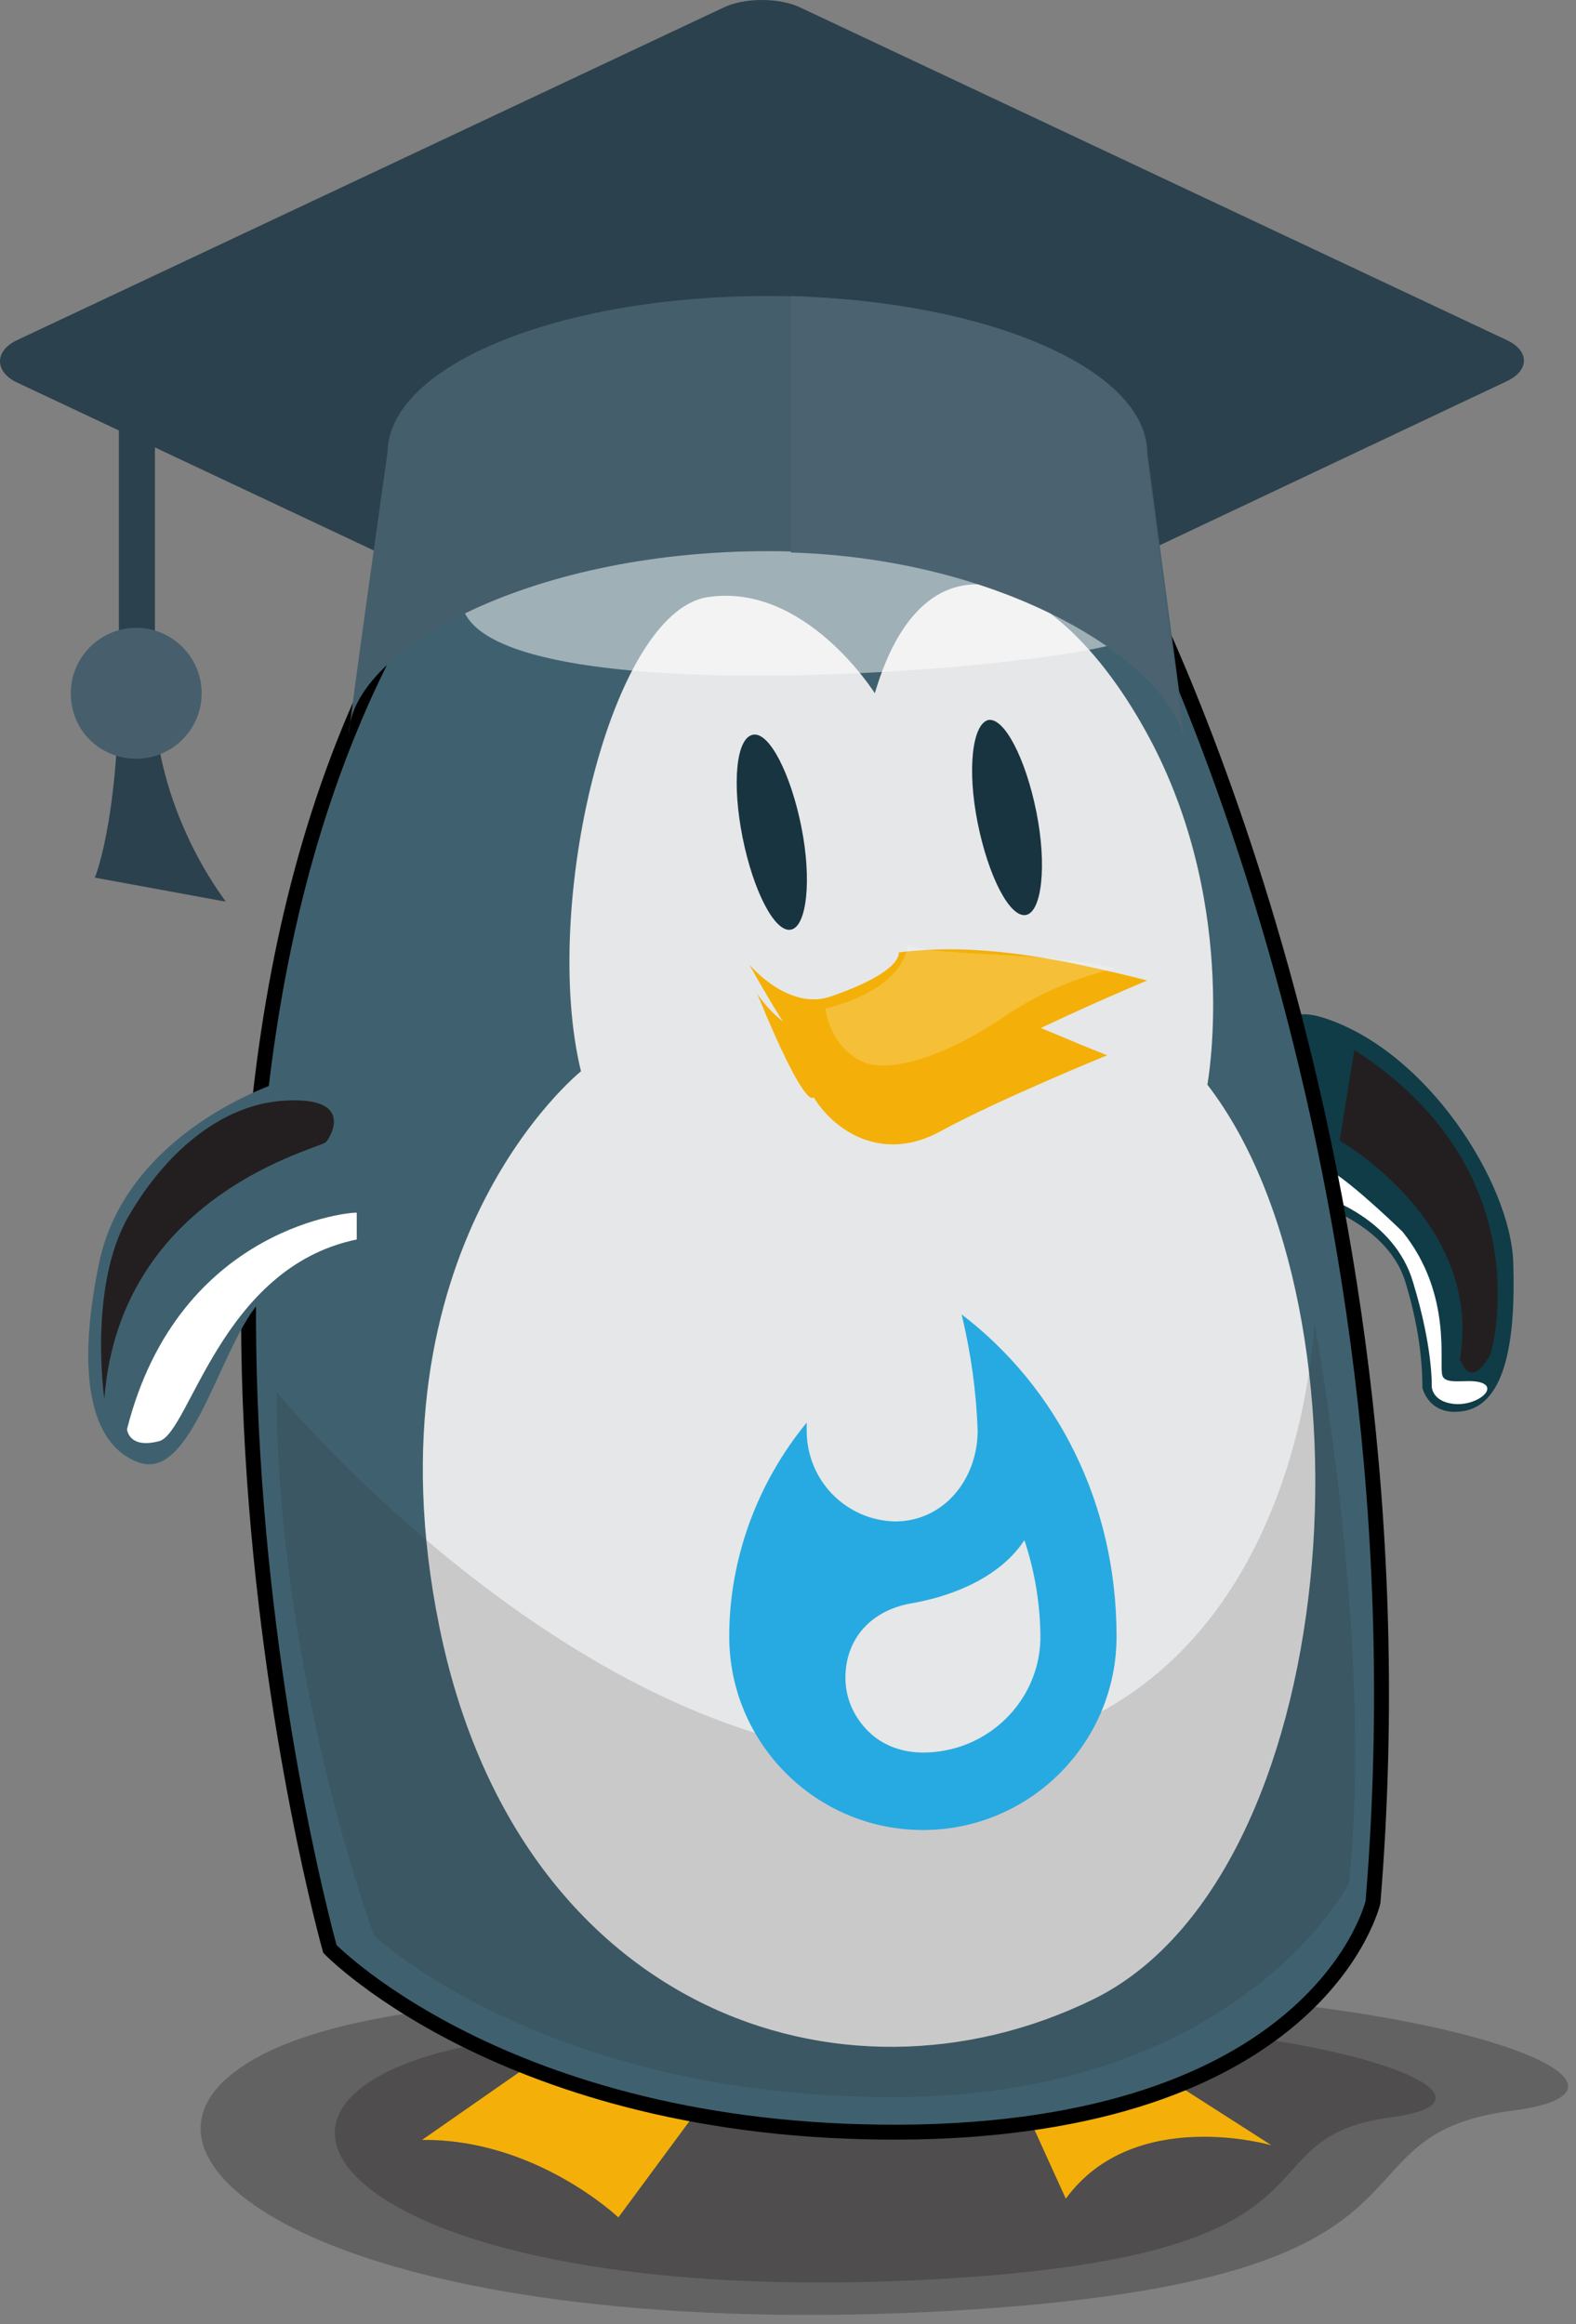 <?xml version="1.0" encoding="utf-8"?>
<!-- Generator: Adobe Illustrator 21.1.0, SVG Export Plug-In . SVG Version: 6.00 Build 0)  -->
<svg version="1.1" id="Layer_1" xmlns="http://www.w3.org/2000/svg" xmlns:xlink="http://www.w3.org/1999/xlink" x="0px" y="0px"
	 viewBox="0 0 118 174" style="enable-background:new 0 0 118 174;" xml:space="preserve">
<rect x="0" y="0" width="118" height="174" fill="#808080" stroke="none"/>
<style type="text/css">
	.st0{fill:#2B414D;}
	.st1{fill:#475F6C;}
	.st2{opacity:0.303;fill:#231F20;enable-background:new    ;}
	.st3{fill:#F4B008;}
	.st4{fill:#0F3C47;}
	.st5{fill:#231F20;}
	.st6{fill:#FFFFFF;}
	.st7{fill:#3F616F;stroke:#000000;stroke-width:1.118;}
	.st8{fill:#3F616F;}
	.st9{opacity:0.502;fill:#231F20;enable-background:new    ;}
	.st10{fill:#E6E7E8;}
	.st11{fill:#193441;}
	.st12{opacity:0.5;fill:#FFFFFF;enable-background:new    ;}
	.st13{opacity:0.146;fill:#231F20;enable-background:new    ;}
	.st14{opacity:0.198;fill:#FFFFFF;enable-background:new    ;}
	.st15{fill:#27AAE1;}
	.st16{fill:#455E6B;}
	.st17{fill:#4B6370;}
</style>
<g>
	<path class="st0" d="M11.5,51.5H8.9C8.8,61.7,7.1,65.7,7.1,65.7l9.8,1.8C16.9,67.4,11.5,60.8,11.5,51.5z M11.5,29.3H8.9v20.4h2.7
		V29.3z M11.5,51.5H8.9C8.8,61.7,7.1,65.7,7.1,65.7l9.8,1.8C16.9,67.4,11.5,60.8,11.5,51.5z M11.5,29.3H8.9v20.4h2.7V29.3z"/>
	<path class="st1" d="M10.2,47c2.7,0,4.9,2.2,4.9,4.9c0,2.7-2.2,4.9-4.9,4.9s-4.9-2.1-4.9-4.9C5.3,49.2,7.5,47,10.2,47z"/>
	<path class="st0" d="M1.2,25.5L54.1,0.6c1.6-0.8,4.3-0.8,5.9,0l52.9,24.9c1.6,0.8,1.6,2.2,0,3L60,53.5c-1.6,0.8-4.3,0.8-5.9,0
		L1.2,28.6C-0.4,27.8-0.4,26.3,1.2,25.5z M57,38.9c16.8,0,30.3,6,30.3,13.4S73.8,65.7,57,65.7s-30.3-6-30.3-13.4S40.3,38.9,57,38.9z
		"/>
	<g transform="matrix(-1 0 0 1 118 37)">
		<path class="st2" d="M62.9,112.8c0,0,29.1-1.8,37.9,5.6c8.9,7.4-9.7,19.6-51.9,17.7c-42.2-2-29.1-13.2-44.2-15.1
			C-10.4,119,17.7,108.8,62.9,112.8z"/>
		<path class="st2" d="M60.7,115c0,0,23.4-1.5,30.5,4.5c7.1,6-7.8,15.8-41.8,14.2s-23.5-10.6-35.6-12.2
			C1.7,119.9,24.3,111.7,60.7,115z"/>
		<path class="st3" d="M32.8,117.2l-10,6.4c0,0,10.3-3,15.4,4l3.5-7.7L32.8,117.2z M65.2,120.2l6.5,8.8c0,0,6.2-5.9,14.7-5.8
			l-9.9-6.9L65.2,120.2z"/>
		<g transform="matrix(1 0 0 -1 4.7 68.694)">
			<path class="st4" d="M16,16c0,0-6.4-1.5-7.9-6.2c-0.8-2.6-1.3-5.3-1.3-8c0,0-0.5-2.3-3.3-1.7C0.6,0.8-0.2,5.3,0,11.2
				S6.4,27,14.2,29.5S16,16,16,16z"/>
			<path class="st5" d="M1.7,4.3c0,0-4.1,13.6,10.2,22.8l1.1-6.8c0,0-10.8-6.1-9-16.4C3.9,3.9,3.3,1.5,1.7,4.3z"/>
			<path class="st6" d="M6.1,1.9c0,0,0-1.1-1.6-1.3S1.3,1.6,2.2,2.1s2.8-0.2,3.1,0.6S4.5,8.8,8.3,13.5c0,0,3.6,3.5,5.3,4.5l0.6-1.9
				c0,0-5.3-1.6-6.7-6.4C6,4.8,6.1,1.9,6.1,1.9z"/>
		</g>
		<path class="st7" d="M93.3,108.9c0,0,18.1-64.3-8.1-103.9c0,0-29.5-10.3-51.9,0.5c0,0-22.8,42.8-18.1,99.9c0,0,3.8,16.5,34,17.2
			C79.5,123.2,93.3,108.9,93.3,108.9z"/>
		<g transform="matrix(1 0 0 -1 90.09 72.59)">
			<path class="st8" d="M0.5,16.6c0,0,5.9-1.3,8.6-5.3c2.7-4,4.7-12.5,8.4-11.2c3.7,1.3,4.7,6.7,3,14.9
				c-1.7,8.3-10.1,12.7-15.1,14.1C0.5,30.6-0.9,22,0.5,16.6z"/>
			<path class="st9" d="M20.1,4.9c0,0,1.2,8.4-1.8,13.6s-7.4,8.6-12,8.7c-4.7,0.2-3.3-2.5-2.8-3.1C3.9,23.6,18.9,20.3,20.1,4.9z"/>
			<path class="st6" d="M18.4,2.6c0,0-0.1-1.5-2.4-0.9s-4.6,13-14.8,15.1v2C1.2,18.9,14.5,18,18.4,2.6z"/>
			<path class="st5" d="M20.1,4.9c0,0,1.2,8.4-1.8,13.6s-7.4,8.6-12,8.7c-4.7,0.2-3.3-2.5-2.8-3.1C3.9,23.6,18.9,20.3,20.1,4.9z"/>
		</g>
		<path class="st10" d="M52.5,14.9c0,0,5.2-8.3,12.5-7.2c7.3,1.1,12.5,23.2,9.5,35.5c0,0,16.4,13.1,10.6,41.6s-30,37.1-48.9,27.9
			s-21.7-51.5-8.6-68.5c0,0-2.4-12.9,4.1-25.5C38.2,6.2,48.5,1.3,52.5,14.9z"/>
		<path class="st11" d="M62.4,25.7c-0.8,4-2.4,7.1-3.6,6.9c-1.2-0.2-1.6-3.7-0.8-7.7c0.8-4,2.4-7.1,3.6-6.9
			C62.9,18.2,63.2,21.7,62.4,25.7z M44.8,24.6c-0.8,4-2.4,7.1-3.6,6.9c-1.2-0.2-1.6-3.7-0.8-7.7c0.8-4,2.4-7.1,3.6-6.9
			C45.2,17.2,45.6,20.6,44.8,24.6z"/>
		<path class="st12" d="M83.3,6.7c0,0-26.6-9.6-48.6,0c0,0-3.6,1.9-1.4,4C35.5,12.9,86.8,17.5,83.3,6.7z"/>
		<path class="st13" d="M19.6,61.9c0,0-4.5,24-2.6,42.1c0,0,8.2,16,34.2,16c26,0,38.8-12.1,38.8-12.1s7.2-19.4,7.3-40.7
			c0,0-24.8,30-50.9,27.2C20.4,91.7,19.6,61.9,19.6,61.9z"/>
		<g transform="matrix(-1 0 0 1 62.902 33.6)">
			<path class="st3" d="M1,1.6c0,0,2.9,3.5,6.1,2.4s5.1-2.3,5.1-3.3c6.2-0.8,12.6,0.6,18.6,2.1c0,0-10.8,4.5-14.9,7.3
				s-8,0.8-9.7-1.4C6.2,8.7,5.9,10.4,1,1.6z"/>
			<path class="st3" d="M1.6,3.8c0,0,2.4,3.8,5.7,3.1s5.3-1.7,5.4-2.7c6.3,0,9.2,1.9,15.1,4.2c0,0-8.1,3.3-12.5,5.7s-8-0.1-9.5-2.6
				C5.9,11.5,5.4,13.1,1.6,3.8z"/>
			<path class="st14" d="M12.9,0c0,1,10.9,0.6,15.5,1.9c-3,0.7-5.8,1.9-8.3,3.6C16.3,8.1,11.6,10,9.3,8.8S6.7,4.9,6.7,4.9
				S12.5,3.7,12.9,0z"/>
		</g>
		<path class="st15" d="M46,61.4c-0.7,2.9-1.1,5.8-1.2,8.7c0,3.6,2.5,6.8,6.2,6.8c3.7-0.1,6.6-3.1,6.6-6.8v-0.6
			c3.7,4.5,5.8,10.2,5.8,16c0,8-6.5,14.5-14.5,14.5s-14.5-6.5-14.5-14.5C34.4,75.6,38.8,66.9,46,61.4z M48.9,94.2
			c1.5,0,3-0.5,4.1-1.6c1.1-1.1,1.7-2.5,1.7-4c0-2.9-1.9-5.1-5.1-5.6c-3.3-0.6-6.6-2.1-8.3-4.7c-0.8,2.4-1.2,4.9-1.2,7.4
			C40.2,90.4,44.1,94.2,48.9,94.2L48.9,94.2z"/>
	</g>
	<g transform="translate(26.115 22.16)">
		<path class="st16" d="M59.8,11.8C59.8,5.3,47.1,0,31.4,0C15.7,0,3,5.2,2.9,11.7c0,0-3,21.2-2.9,21.2c0-6.2,13.2-13.8,31.4-13.8
			c16.9,0,29.5,7.9,31.2,13.7C62.6,32.8,59.8,11.8,59.8,11.8z"/>
		<path class="st17" d="M33.1,0v19.2c16,0.5,27.8,8,29.4,13.7l-2.8-21.1C59.8,5.5,48,0.5,33.1,0z"/>
	</g>
</g>
</svg>
